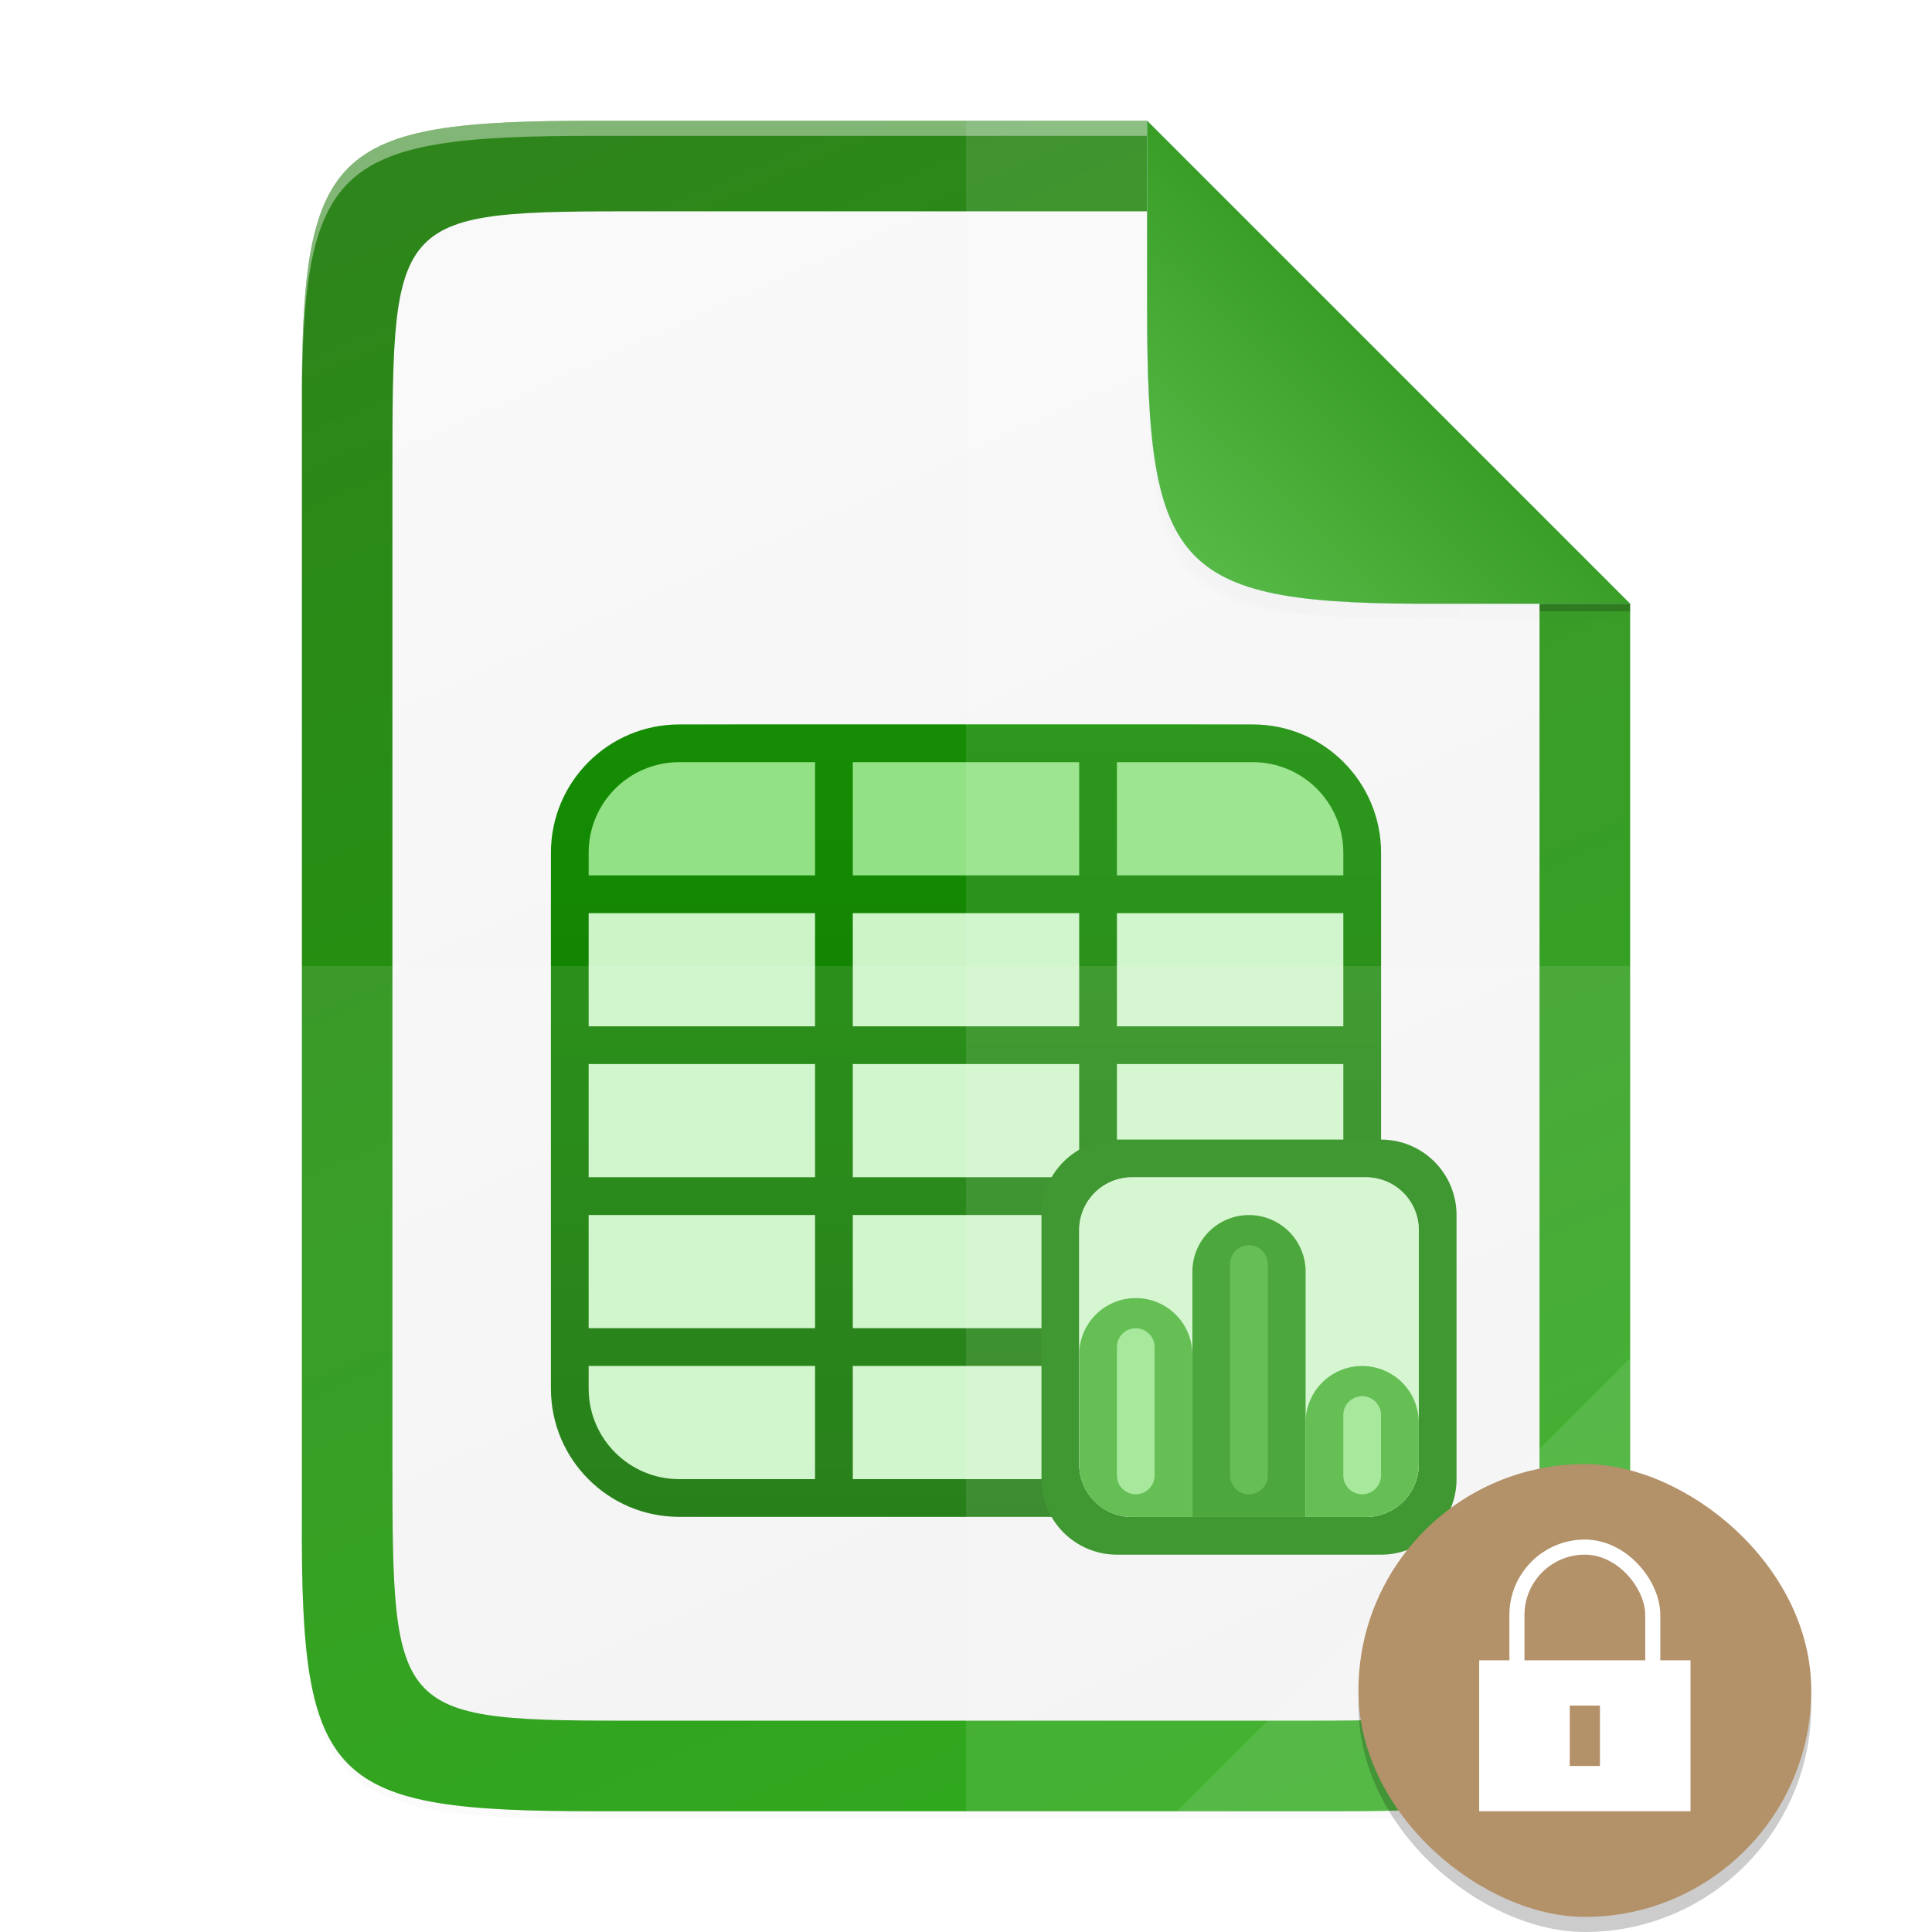 <svg height="128" width="128" xmlns:xlink="http://www.w3.org/1999/xlink" xmlns="http://www.w3.org/2000/svg"><defs><linearGradient id="j" x1="0" y1="0" x2="1" y2="0" gradientUnits="userSpaceOnUse" gradientTransform="matrix(0 235 -235 0 106.005 28)"><stop offset="0" style="stop-color:#18a303;stop-opacity:1"/><stop offset="1" style="stop-color:#106802;stop-opacity:1"/></linearGradient><linearGradient gradientUnits="userSpaceOnUse" y2="383.928" x2="0" y1="172.06" x1="494.345" id="h" xlink:href="#a" gradientTransform="matrix(0 -.227 .227 0 1.019 120)"/><linearGradient id="a"><stop offset="0" style="stop-color:#2e851b;stop-opacity:1"/><stop offset="1" style="stop-color:#18a003;stop-opacity:1"/></linearGradient><linearGradient gradientUnits="userSpaceOnUse" y2="169.681" x2="494.345" y1="386.308" x1="-2.207" id="i" xlink:href="#b" gradientTransform="matrix(0 -.202 .196 0 9.607 114)"/><linearGradient id="b"><stop style="stop-color:#f2f2f2;stop-opacity:1" offset="0"/><stop style="stop-color:#f9f9f9;stop-opacity:1" offset="1"/></linearGradient><linearGradient id="c"><stop style="stop-color:#000;stop-opacity:1" offset="0"/><stop style="stop-color:#000;stop-opacity:0" offset="1"/></linearGradient><linearGradient xlink:href="#d" id="m" x1="208" y1="76" x2="182.595" y2="101.92" gradientUnits="userSpaceOnUse" gradientTransform="matrix(.5 0 0 .5 -12 -14)"/><linearGradient id="d"><stop style="stop-color:#259dd1;stop-opacity:1" offset="0"/><stop style="stop-color:#75b4d1;stop-opacity:1" offset="1"/></linearGradient><linearGradient xlink:href="#e" id="n" x1="208" y1="76" x2="182.595" y2="101.92" gradientUnits="userSpaceOnUse" gradientTransform="matrix(.5 0 0 .5 -12 -14)"/><linearGradient id="e"><stop style="stop-color:#399e26;stop-opacity:1" offset="0"/><stop style="stop-color:#56b946;stop-opacity:1" offset="1"/></linearGradient><filter style="color-interpolation-filters:sRGB" id="f" x="-.014" width="1.029" y="-.011" height="1.023"><feGaussianBlur stdDeviation="2.12"/></filter><filter style="color-interpolation-filters:sRGB" id="g" x="-.058" width="1.116" y="-.045" height="1.091"><feGaussianBlur stdDeviation="8.48"/></filter><filter style="color-interpolation-filters:sRGB" id="l" x="-.037" width="1.074" y="-.036" height="1.072"><feGaussianBlur stdDeviation=".99"/></filter><radialGradient xlink:href="#c" id="k" cx="179.993" cy="103.282" fx="179.993" fy="103.282" r="35.069" gradientTransform="matrix(1.369 0 0 1.353 -117.362 -110.726)" gradientUnits="userSpaceOnUse"/></defs><path style="color:#000;display:inline;overflow:visible;visibility:visible;opacity:.1;fill:#000;fill-opacity:1;fill-rule:nonzero;stroke:none;stroke-width:2;marker:none;filter:url(#f);enable-background:accumulate" d="M189.843 74c-70.593 0-78.189 7.25-77.843 77.987v292.026c-.346 70.736 7.25 77.987 77.843 77.987h196.314c70.593 0 76.006-7.274 77.843-77.987V200L336 74z" transform="matrix(.25 0 0 .25 -8 -10)"/><path d="M189.843 74c-70.593 0-78.189 7.25-77.843 77.987v292.026c-.346 70.736 7.25 77.987 77.843 77.987h196.314C456.75 522 464 514.75 464 444.013V202L336 74z" style="color:#000;display:inline;overflow:visible;visibility:visible;opacity:.1;fill:#000;fill-opacity:1;fill-rule:nonzero;stroke:none;stroke-width:2;marker:none;filter:url(#g);enable-background:accumulate" transform="matrix(.25 0 0 .25 -8 -10)"/><path style="color:#000;display:inline;overflow:visible;visibility:visible;fill:url(#h);fill-opacity:1;fill-rule:nonzero;stroke:none;stroke-width:.5;marker:none;enable-background:accumulate" d="M39.46 8C21.813 8 19.915 9.813 20 27.497v73.006C19.914 118.187 21.812 120 39.46 120h49.08c17.648 0 19.46-1.813 19.46-19.497V40L76 8z"/><path style="color:#000;display:inline;overflow:visible;visibility:visible;opacity:.4;fill:#fff;fill-opacity:1;fill-rule:nonzero;stroke:none;stroke-width:.5;marker:none;enable-background:accumulate" d="M39.46 8C21.814 8 19.915 9.813 20 27.497v1C19.914 10.813 21.813 9 39.46 9H76V8z"/><path style="color:#000;display:inline;overflow:visible;visibility:visible;fill:url(#i);fill-opacity:1;fill-rule:nonzero;stroke:none;stroke-width:.5;marker:none;enable-background:accumulate" d="M42.806 14C26 14 26 14 26 31.408v65.184C26 114 26 114 42.806 114h42.385c16.809 0 16.806 0 16.806-17.408V38.571L78.362 14z"/><g style="clip-rule:evenodd;display:inline;fill-rule:evenodd;enable-background:new"><path d="M200.005 118h-68c-11.598 0-21 9.403-21 21v63c0 11.598 9.402 21 21 21h68c11.598 0 21-9.402 21-21v-63c0-11.597-9.402-21-21-21z" style="fill:#ccf4c6;fill-rule:nonzero" transform="matrix(.5 0 0 .5 -19.003 -10.999)"/></g><g style="clip-rule:evenodd;display:inline;fill-rule:evenodd;enable-background:new"><path d="M196.005 118h-60c-13.807 0-25 11.194-25 25.001h110c0-13.807-11.193-25.001-25-25.001z" style="fill:#92e285;fill-rule:nonzero" transform="matrix(.5 0 0 .5 -19.003 -10.999)"/></g><g style="clip-rule:evenodd;display:inline;fill-rule:evenodd;enable-background:new"><path d="M128.005 117.99c-9.389 0-17 7.611-17 17v71c0 9.389 7.611 17 17 17h76c9.389 0 17-7.611 17-17v-71c0-9.389-7.611-17-17-17zm-12 17c0-6.628 5.373-12 12-12h18v15h-30zm35-12h30v15h-30zm35 0h18c6.627 0 12 5.372 12 12v3h-30zm-70 20h30v15h-30zm35 0h30v15h-30zm35 0h30v15h-30zm-70 20h30v15h-30zm35 0h30v15h-30zm35 0h30v15h-30zm-70 20h30v15h-30zm35 0h30v15h-30zm35 0h30v15h-30zm-70 20h30v15h-18c-6.627 0-12-5.373-12-12zm35 0h30v15h-30zm35 0h30v3c0 6.627-5.373 12-12 12h-18z" style="fill:url(#j);fill-rule:nonzero" transform="matrix(.5 0 0 .5 -19.003 -10.999)"/></g><g style="clip-rule:evenodd;display:inline;fill-rule:evenodd;enable-background:new"><path d="M221.005 173h-35c-5.523 0-10 4.477-10 10v35c0 5.523 4.477 10 10 10h35c5.523 0 10-4.477 10-10v-35c0-5.523-4.477-10-10-10z" style="fill:#148103;fill-rule:nonzero" transform="matrix(.5 0 0 .5 -19.003 -10.999)"/></g><g style="clip-rule:evenodd;display:inline;fill-rule:evenodd;enable-background:new"><path d="M219.005 178h-31a7 7 0 0 0-7 7v31a7 7 0 0 0 7 7h31a7 7 0 0 0 7-7v-31a7 7 0 0 0-7-7z" style="fill:#ccc;fill-rule:nonzero" transform="matrix(.5 0 0 .5 -19.003 -10.999)"/></g><g style="clip-rule:evenodd;display:inline;fill-rule:evenodd;enable-background:new"><path d="M219.005 178h-31a7 7 0 0 0-7 7v31a7 7 0 0 0 7 7h31a7 7 0 0 0 7-7v-31a7 7 0 0 0-7-7z" style="fill:#ccf4c6;fill-rule:nonzero" transform="matrix(.5 0 0 .5 -19.003 -10.999)"/></g><g style="clip-rule:evenodd;display:inline;fill-rule:evenodd;enable-background:new"><path d="M196 223v-21.5a7.5 7.5 0 0 0-15 0v14.519a6.982 6.982 0 0 0 6.981 6.981z" style="fill:#41b02f;fill-rule:nonzero" transform="matrix(.5 0 0 .5 -19.003 -10.999)"/></g><g style="clip-rule:evenodd;display:inline;fill-rule:evenodd;enable-background:new"><path d="M211.005 223v-32.5a7.5 7.5 0 0 0-15 0V223z" style="fill:#239310;fill-rule:nonzero" transform="matrix(.5 0 0 .5 -19.003 -10.999)"/></g><g style="clip-rule:evenodd;display:inline;fill-rule:evenodd;enable-background:new"><path d="M226 216.022V210.5a7.5 7.5 0 0 0-15 0V223h8.022a6.978 6.978 0 0 0 6.978-6.978z" style="fill:#41b02f;fill-rule:nonzero" transform="matrix(.5 0 0 .5 -19.003 -10.999)"/></g><g style="clip-rule:evenodd;display:inline;fill-rule:evenodd;enable-background:new"><path d="M191 217.5v-17a2.5 2.5 0 1 0-5 0v17a2.5 2.5 0 1 0 5 0z" style="fill:#92e285;fill-rule:nonzero" transform="matrix(.5 0 0 .5 -19.003 -10.999)"/></g><g style="clip-rule:evenodd;display:inline;fill-rule:evenodd;enable-background:new"><path d="M206 217.5v-28a2.5 2.5 0 1 0-5 0v28a2.5 2.5 0 1 0 5 0z" style="fill:#41b02f;fill-rule:nonzero" transform="matrix(.5 0 0 .5 -19.003 -10.999)"/></g><g style="clip-rule:evenodd;display:inline;fill-rule:evenodd;enable-background:new"><path d="M221 217.5v-8a2.5 2.5 0 1 0-5 0v8a2.5 2.5 0 1 0 5 0z" style="fill:#92e285;fill-rule:nonzero" transform="matrix(.5 0 0 .5 -19.003 -10.999)"/></g><path style="color:#000;display:inline;overflow:visible;visibility:visible;opacity:.1;fill:#fff;fill-opacity:1;fill-rule:nonzero;stroke:none;stroke-width:.5;marker:none;enable-background:accumulate" d="M64 8v112h24.54c17.647 0 19-1.818 19.46-19.497V40L76 8z"/><path style="color:#000;display:inline;overflow:visible;visibility:visible;opacity:.1;fill:#fff;fill-opacity:1;fill-rule:nonzero;stroke:none;stroke-width:.5;marker:none;enable-background:accumulate" d="M20 64v36.503C19.914 118.187 21.813 120 39.46 120h49.08c17.647 0 19-1.818 19.46-19.497V64z"/><path style="color:#000;display:inline;overflow:visible;visibility:visible;opacity:.1;fill:#fff;fill-opacity:1;fill-rule:nonzero;stroke:none;stroke-width:4;stroke-linecap:butt;stroke-linejoin:miter;stroke-miterlimit:4;stroke-dasharray:none;stroke-dashoffset:0;stroke-opacity:1;marker:none;enable-background:accumulate" d="m78 120 30-30v11.242C107.974 118.24 106.099 120 88.913 120z"/><path style="color:#000;display:inline;overflow:visible;visibility:visible;opacity:.1;fill:url(#k);fill-opacity:1;fill-rule:nonzero;stroke:none;stroke-width:1;marker:none;filter:url(#filter2553);enable-background:accumulate" d="m189 35-64-66 .003 24.999v1.537c0 35.294 1.626 39.632 36.994 39.459z" transform="matrix(.5 0 0 .5 13.5 23.5)"/><path style="color:#000;display:inline;overflow:visible;visibility:visible;opacity:.1;fill:#000;fill-opacity:1;fill-rule:nonzero;stroke:none;stroke-width:1;marker:none;filter:url(#l);enable-background:accumulate" d="M189 35v-2l-64-64v26.536C125 30 129 35 161.994 34.996z" transform="matrix(.5 0 0 .5 13.5 23.5)"/><path style="color:#000;display:inline;overflow:visible;visibility:visible;fill:url(#m);fill-opacity:1;fill-rule:nonzero;stroke:none;stroke-width:.5;marker:none;enable-background:accumulate" d="M107.999 39.997 76 8v12.268c0 17.647 1.813 19.816 19.498 19.73z"/><path style="color:#000;display:inline;overflow:visible;visibility:visible;fill:#fff;fill-opacity:1;fill-rule:nonzero;stroke:none;stroke-width:.5;marker:none;enable-background:accumulate" d="M107.999 39.997 76 8v12.268c0 17.647 1.813 19.816 19.498 19.73z"/><path style="color:#000;display:inline;overflow:visible;visibility:visible;fill:url(#n);fill-opacity:1;fill-rule:nonzero;stroke:none;stroke-width:.5;marker:none;enable-background:accumulate" d="M107.999 39.997 76 8v12.268c0 17.647 1.813 19.816 19.498 19.73z"/><path style="display:inline;opacity:.2;fill:#000;fill-opacity:1;stroke:none;stroke-width:4.532;stroke-linecap:round;stroke-linejoin:round;stroke-miterlimit:4;stroke-dasharray:none;stroke-opacity:1;enable-background:new" d="M102 40h6v.5h-6z"/><rect transform="matrix(0 -1 -1 0 0 0)" style="display:inline;opacity:.2;fill:#000;fill-opacity:1;stroke:none;stroke-width:1.034;stroke-opacity:.251;enable-background:new" width="30" height="30" x="-128" y="-120" rx="15" ry="15"/><rect ry="15" rx="15" y="-120" x="-127" height="30" width="30" style="display:inline;fill:#B39169;fill-opacity:1;stroke:none;stroke-width:1.034;stroke-opacity:.251;enable-background:new" transform="matrix(0 -1 -1 0 0 0)"/><g style="display:inline;enable-background:new" transform="translate(-231 -36)"><path style="opacity:1;fill:#fff;fill-opacity:1;stroke:none;stroke-width:1;stroke-linecap:butt;stroke-linejoin:round;stroke-miterlimit:4;stroke-dasharray:none;stroke-dashoffset:1;stroke-opacity:1" d="M329 146h14v10h-14z"/><rect ry="4.5" y="138.5" x="331.5" height="14" width="9" style="opacity:1;fill:none;fill-opacity:1;stroke:#fff;stroke-width:1;stroke-linecap:butt;stroke-linejoin:round;stroke-miterlimit:4;stroke-dasharray:none;stroke-dashoffset:1;stroke-opacity:1" rx="4.5"/><path style="color:#000;font-style:normal;font-variant:normal;font-weight:400;font-stretch:normal;font-size:medium;line-height:normal;font-family:sans-serif;font-variant-ligatures:none;font-variant-position:normal;font-variant-caps:normal;font-variant-numeric:normal;font-variant-alternates:normal;font-feature-settings:normal;text-indent:0;text-align:start;text-decoration:none;text-decoration-line:none;text-decoration-style:solid;text-decoration-color:#000;letter-spacing:normal;word-spacing:normal;text-transform:none;writing-mode:lr-tb;direction:ltr;baseline-shift:baseline;text-anchor:start;white-space:normal;shape-padding:0;clip-rule:nonzero;display:inline;overflow:visible;visibility:visible;opacity:1;isolation:auto;mix-blend-mode:normal;color-interpolation:sRGB;color-interpolation-filters:linearRGB;solid-color:#000;solid-opacity:1;fill:#B39169;fill-opacity:1;fill-rule:nonzero;stroke:none;stroke-width:4.899;stroke-linecap:butt;stroke-linejoin:miter;stroke-miterlimit:4;stroke-dasharray:none;stroke-dashoffset:0;stroke-opacity:1;marker:none;color-rendering:auto;image-rendering:auto;shape-rendering:auto;text-rendering:auto;enable-background:accumulate" d="M337 149v4h-2v-4z"/></g></svg>